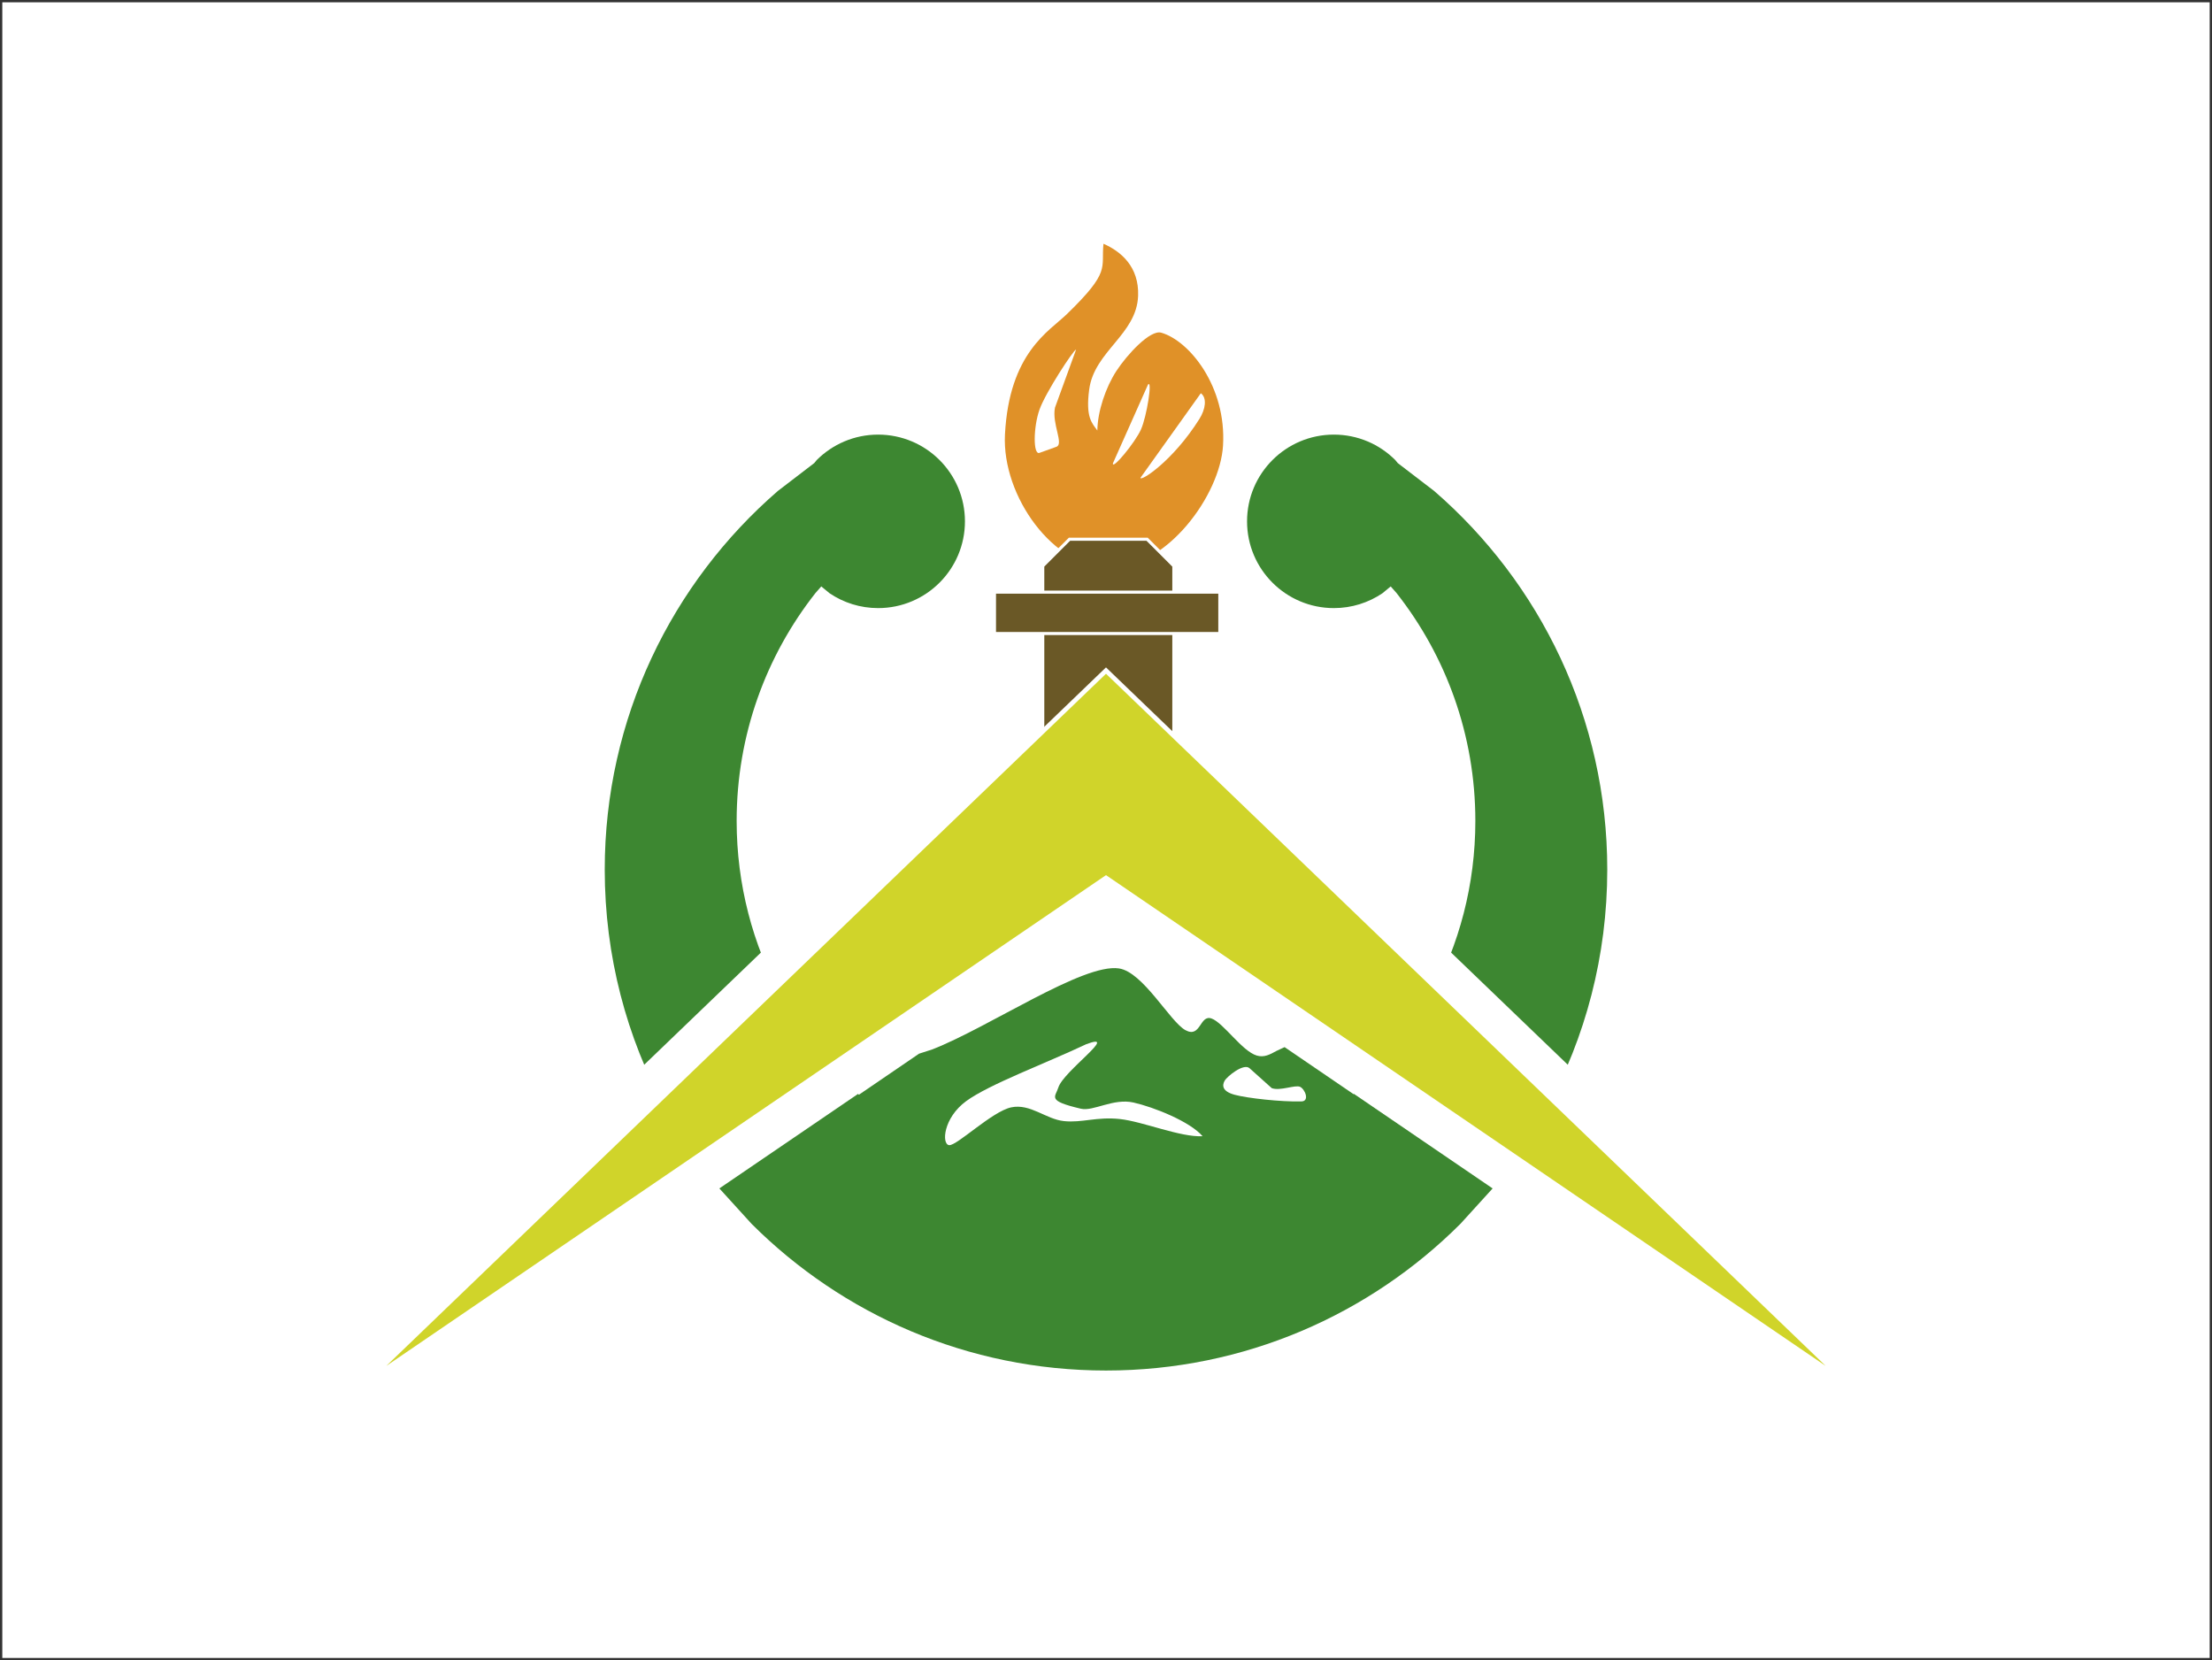 <svg width="962" height="722" xmlns="http://www.w3.org/2000/svg" xmlns:xlink="http://www.w3.org/1999/xlink" overflow="hidden"><rect width="100%" height="100%" fill="#333333" stroke="none"/><defs><clipPath id="clip0"><rect x="59" y="-1" width="962" height="722"/></clipPath></defs><g clip-path="url(#clip0)" transform="translate(-59 1)"><rect x="60" y="0" width="960" height="720" fill="#FFFFFF"/><path d="M647.842 474.716 708.146 515.812 694.149 531.2C654.699 570.619 600.199 595 540 595 479.801 595 425.301 570.619 385.851 531.2L371.854 515.812 432.158 474.716 437.823 479.861C465.59 502.758 501.187 516.512 540 516.512 578.812 516.512 614.41 502.758 642.177 479.861ZM639.097 188C649.522 188 658.96 192.222 665.792 199.048L666.902 200.393 682.665 212.467C728.81 252.407 758 311.385 758 377.175 758 414.769 748.469 450.139 731.689 481.003L725.245 491.6 674.798 443.117 681.244 432.515C693.608 409.773 700.632 383.711 700.632 356.01 700.632 318.613 687.832 284.204 666.371 256.917L663.825 254.016 660.205 257.001C654.179 261.068 646.916 263.443 639.097 263.443 618.247 263.443 601.345 246.555 601.345 225.722 601.345 204.888 618.247 188 639.097 188ZM440.903 188C461.753 188 478.655 204.888 478.655 225.722 478.655 246.555 461.753 263.443 440.903 263.443 433.084 263.443 425.821 261.068 419.796 257.001L416.175 254.016 413.629 256.917C392.168 284.204 379.368 318.613 379.368 356.01 379.368 383.711 386.392 409.773 398.756 432.515L405.202 443.117 354.755 491.6 348.311 481.003C331.531 450.139 322 414.769 322 377.175 322 311.385 351.19 252.407 397.335 212.467L413.099 200.392 414.208 199.048C421.04 192.222 430.478 188 440.903 188Z" fill="#3D8731" fill-rule="evenodd"/><path d="M541.854 246C517.183 246.099 494.699 214.693 496.059 187.994 497.872 152.381 515.315 143.034 522.945 135.639 542.224 116.953 537.816 115.808 538.899 105 546.581 108.371 554.408 115.023 553.967 127.608 553.376 144.466 534.907 151.686 532.695 168.361 531.081 180.523 533.876 182.936 536.24 186.209 536.339 177.88 539.884 167.419 544.513 160.329 549.141 153.239 559.187 142.296 564.012 143.671 576.227 147.15 592.434 167.097 590.898 192.753 589.605 214.359 566.524 245.901 541.854 246Z" fill="#E09128" fill-rule="evenodd"/><path d="M543.018 200.46 558.262 166.25C560.294 163.799 557.754 180.054 555.213 185.755 552.672 191.457 542.51 203.711 543.018 200.46Z" fill="#FFFFFF" fill-rule="evenodd"/><path d="M555 206.76 581.249 170C584.015 172.059 583.271 176.97 580.646 181.149 569.032 199.631 554.9 208.619 555 206.76Z" fill="#FFFFFF" fill-rule="evenodd"/><path d="M511.072 195.939C508.203 196.971 508.417 184.631 511.072 177.141 513.727 169.651 525.877 151.147 527 151L517.811 176.26C516.381 183.309 521.794 192.084 518.423 193.296L511.072 195.939Z" fill="#FFFFFF" fill-rule="evenodd"/><path d="M545.625 420.137C556.146 421.696 567.848 443.361 574.56 446.992 581.271 450.622 580.725 440.079 585.895 441.919 591.065 443.759 599.169 456.142 605.583 458.032 608.789 458.977 611.285 457.576 614.081 456.042L617.673 454.364 674 492.792 643.168 537.403 453.75 538 409 491.126 458.719 457.206 464.489 455.346C489.297 445.649 529.993 417.819 545.625 420.137Z" fill="#3D8731" fill-rule="evenodd"/><path d="M471.739 496.99C468.47 496.542 469.213 485.186 479.169 477.864 489.125 470.542 514.041 461.328 531.476 453.059 546.188 447.581 521.532 464.785 519.291 471.887 517.934 476.186 514.14 477.665 529.099 481.151 534.512 482.413 543.166 476.469 551.983 478.462 560.8 480.454 576.551 486.73 582 493.105 572.292 493.603 556.094 486.73 546.039 485.634 535.984 484.538 529.544 487.377 521.669 486.53 513.793 485.684 507.106 478.81 498.784 480.554 490.463 482.297 475.008 497.439 471.739 496.99Z" fill="#FFFFFF" fill-rule="evenodd"/><path d="M591.578 469.018C592.652 467.091 599.857 461.229 602.416 463.525L612.083 472.198C615.745 473.547 622.238 470.656 624.386 471.62 626.534 472.584 628.711 477.889 624.972 477.98 616.028 478.198 601.538 476.583 595.972 475.089 590.406 473.596 590.504 470.945 591.578 469.018Z" fill="#FFFFFF" fill-rule="evenodd"/><path d="M360 0 0 346 32.325 346 360 122.687 687.676 346 720 346Z" fill="#FFFFFF" fill-rule="evenodd" transform="matrix(-1 1.22465e-16 1.22465e-16 1 900 269)"/><path d="M524.121 233.5 557.88 233.5 569.5 245.121 569.5 359.5 569.5 359.5 512.5 359.5 512.5 359.5 512.5 245.121Z" stroke="#FFFFFF" stroke-width="1.333" stroke-miterlimit="8" fill="#6A5826" fill-rule="evenodd"/><rect x="491.5" y="256.5" width="98" height="18" stroke="#FFFFFF" stroke-width="1.333" stroke-miterlimit="8" fill="#6A5826"/><path d="M313 0 0 301 313 87.566 626 301Z" stroke="#FFFFFF" stroke-width="4" stroke-miterlimit="8" fill="none" fill-rule="evenodd" transform="matrix(-1 1.22465e-16 1.22465e-16 1 853 292)"/><path d="M313 0 0 301 313 87.566 626 301Z" fill="#D0D42A" fill-rule="evenodd" transform="matrix(-1 1.22465e-16 1.22465e-16 1 853 292)"/></g></svg>